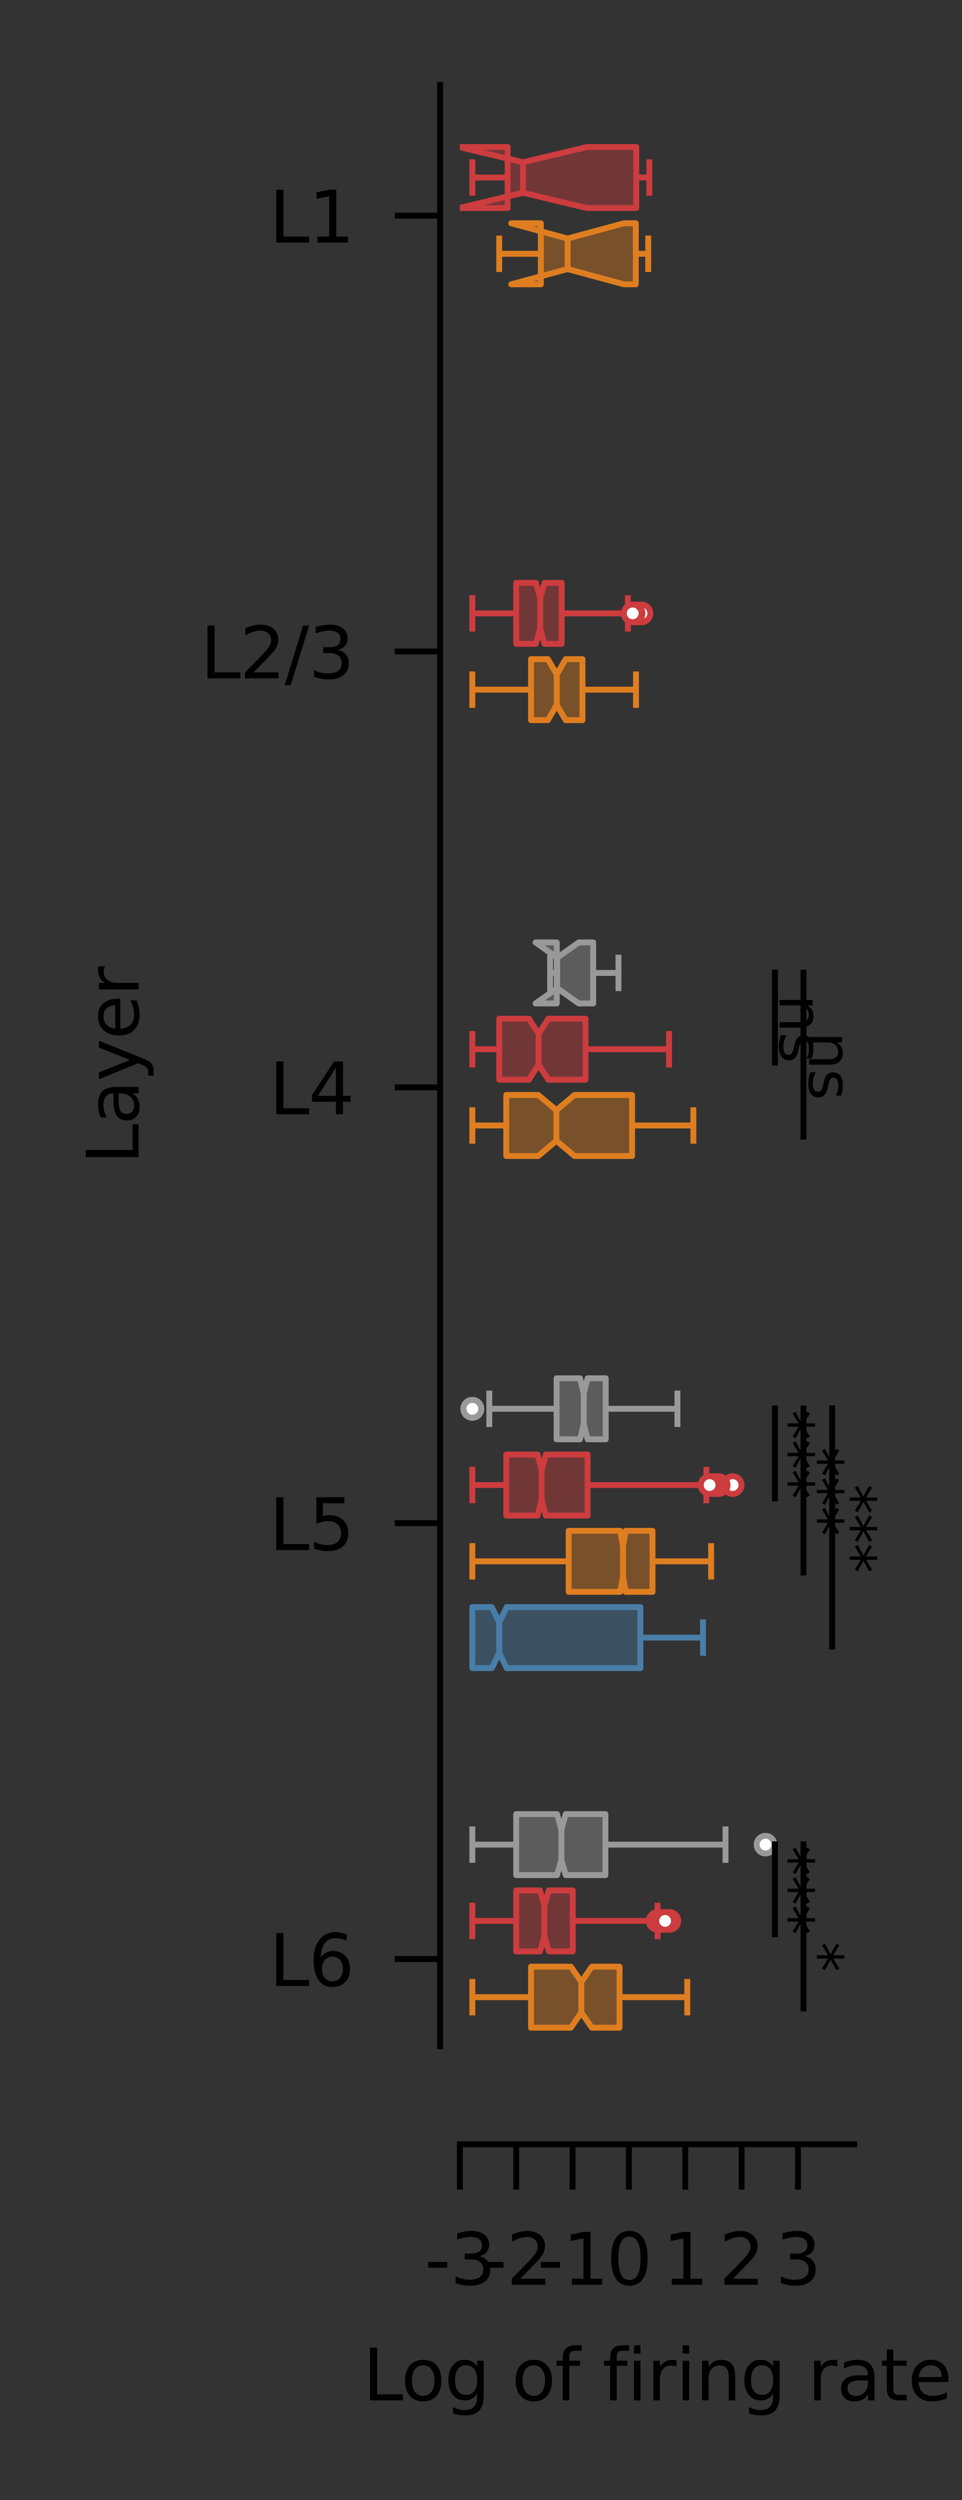 <?xml version="1.0" encoding="utf-8" standalone="no"?>
<!DOCTYPE svg PUBLIC "-//W3C//DTD SVG 1.1//EN"
  "http://www.w3.org/Graphics/SVG/1.1/DTD/svg11.dtd">
<svg xmlns:xlink="http://www.w3.org/1999/xlink" width="81.652pt" height="212pt" viewBox="0 0 81.652 212" xmlns="http://www.w3.org/2000/svg" version="1.1">
 <rect x="0" y="0" width="81.652" height="212" fill="#333333" stroke="none"/>
 <defs>
  <style type="text/css">*{stroke-linejoin: round; stroke-linecap: butt}</style>
 </defs>
 <g id="figure_1">
  <g id="patch_1">
   <path d="M -0 212 
L 81.652 212 
L 81.652 0 
L -0 0 
L -0 212 
z
" style="fill: none"/>
  </g>
  <g id="axes_1">
   <g id="patch_2">
    <path d="M 39.03 173.52 
L 72.51 173.52 
L 72.51 7.2 
L 39.03 7.2 
L 39.03 173.52 
z
" style="fill: none"/>
   </g>
   <g id="patch_3">
    <path d="M 53.379 18.288 
L 53.379 18.288 
L 53.379 18.288 
L 53.379 18.288 
z
" clip-path="url(#pc6fe5e6753)" style="fill: #999999; stroke: #484848; stroke-width: 0.5; stroke-linejoin: miter"/>
   </g>
   <g id="patch_4">
    <path d="M 53.379 18.288 
L 53.379 18.288 
L 53.379 18.288 
L 53.379 18.288 
z
" clip-path="url(#pc6fe5e6753)" style="fill: #cd3c3e; stroke: #484848; stroke-width: 0.5; stroke-linejoin: miter"/>
   </g>
   <g id="patch_5">
    <path d="M 53.379 18.288 
L 53.379 18.288 
L 53.379 18.288 
L 53.379 18.288 
z
" clip-path="url(#pc6fe5e6753)" style="fill: #df7e20; stroke: #484848; stroke-width: 0.5; stroke-linejoin: miter"/>
   </g>
   <g id="patch_6">
    <path d="M 53.379 18.288 
L 53.379 18.288 
L 53.379 18.288 
L 53.379 18.288 
z
" clip-path="url(#pc6fe5e6753)" style="fill: #487ea8; stroke: #484848; stroke-width: 0.5; stroke-linejoin: miter"/>
   </g>
   <g id="matplotlib.axis_1">
    <g id="xtick_1">
     <g id="line2d_1">
      <defs>
       <path id="m3e79d23e40" d="M 0 0 
L 0 3.85 
" style="stroke: #000000; stroke-width: 0.5"/>
      </defs>
      <g>
       <use xlink:href="#m3e79d23e40" x="39.03" y="181.836" style="stroke: #000000; stroke-width: 0.5"/>
      </g>
     </g>
     <g id="text_1">
      <!-- -3 -->
      <g transform="translate(36.039 193.745) scale(0.06 -0.06)">
       <defs>
        <path id="DejaVuSans-2d" d="M 313 2009 
L 1997 2009 
L 1997 1497 
L 313 1497 
L 313 2009 
z
" transform="scale(0.016)"/>
        <path id="DejaVuSans-33" d="M 2597 2516 
Q 3050 2419 3304 2112 
Q 3559 1806 3559 1356 
Q 3559 666 3084 287 
Q 2609 -91 1734 -91 
Q 1441 -91 1130 -33 
Q 819 25 488 141 
L 488 750 
Q 750 597 1062 519 
Q 1375 441 1716 441 
Q 2309 441 2620 675 
Q 2931 909 2931 1356 
Q 2931 1769 2642 2001 
Q 2353 2234 1838 2234 
L 1294 2234 
L 1294 2753 
L 1863 2753 
Q 2328 2753 2575 2939 
Q 2822 3125 2822 3475 
Q 2822 3834 2567 4026 
Q 2313 4219 1838 4219 
Q 1578 4219 1281 4162 
Q 984 4106 628 3988 
L 628 4550 
Q 988 4650 1302 4700 
Q 1616 4750 1894 4750 
Q 2613 4750 3031 4423 
Q 3450 4097 3450 3541 
Q 3450 3153 3228 2886 
Q 3006 2619 2597 2516 
z
" transform="scale(0.016)"/>
       </defs>
       <use xlink:href="#DejaVuSans-2d"/>
       <use xlink:href="#DejaVuSans-33" x="36.084"/>
      </g>
     </g>
    </g>
    <g id="xtick_2">
     <g id="line2d_2">
      <g>
       <use xlink:href="#m3e79d23e40" x="43.813" y="181.836" style="stroke: #000000; stroke-width: 0.5"/>
      </g>
     </g>
     <g id="text_2">
      <!-- -2 -->
      <g transform="translate(40.822 193.745) scale(0.06 -0.06)">
       <defs>
        <path id="DejaVuSans-32" d="M 1228 531 
L 3431 531 
L 3431 0 
L 469 0 
L 469 531 
Q 828 903 1448 1529 
Q 2069 2156 2228 2338 
Q 2531 2678 2651 2914 
Q 2772 3150 2772 3378 
Q 2772 3750 2511 3984 
Q 2250 4219 1831 4219 
Q 1534 4219 1204 4116 
Q 875 4013 500 3803 
L 500 4441 
Q 881 4594 1212 4672 
Q 1544 4750 1819 4750 
Q 2544 4750 2975 4387 
Q 3406 4025 3406 3419 
Q 3406 3131 3298 2873 
Q 3191 2616 2906 2266 
Q 2828 2175 2409 1742 
Q 1991 1309 1228 531 
z
" transform="scale(0.016)"/>
       </defs>
       <use xlink:href="#DejaVuSans-2d"/>
       <use xlink:href="#DejaVuSans-32" x="36.084"/>
      </g>
     </g>
    </g>
    <g id="xtick_3">
     <g id="line2d_3">
      <g>
       <use xlink:href="#m3e79d23e40" x="48.596" y="181.836" style="stroke: #000000; stroke-width: 0.5"/>
      </g>
     </g>
     <g id="text_3">
      <!-- -1 -->
      <g transform="translate(45.605 193.745) scale(0.06 -0.06)">
       <defs>
        <path id="DejaVuSans-31" d="M 794 531 
L 1825 531 
L 1825 4091 
L 703 3866 
L 703 4441 
L 1819 4666 
L 2450 4666 
L 2450 531 
L 3481 531 
L 3481 0 
L 794 0 
L 794 531 
z
" transform="scale(0.016)"/>
       </defs>
       <use xlink:href="#DejaVuSans-2d"/>
       <use xlink:href="#DejaVuSans-31" x="36.084"/>
      </g>
     </g>
    </g>
    <g id="xtick_4">
     <g id="line2d_4">
      <g>
       <use xlink:href="#m3e79d23e40" x="53.379" y="181.836" style="stroke: #000000; stroke-width: 0.5"/>
      </g>
     </g>
     <g id="text_4">
      <!-- 0 -->
      <g transform="translate(51.47 193.745) scale(0.06 -0.06)">
       <defs>
        <path id="DejaVuSans-30" d="M 2034 4250 
Q 1547 4250 1301 3770 
Q 1056 3291 1056 2328 
Q 1056 1369 1301 889 
Q 1547 409 2034 409 
Q 2525 409 2770 889 
Q 3016 1369 3016 2328 
Q 3016 3291 2770 3770 
Q 2525 4250 2034 4250 
z
M 2034 4750 
Q 2819 4750 3233 4129 
Q 3647 3509 3647 2328 
Q 3647 1150 3233 529 
Q 2819 -91 2034 -91 
Q 1250 -91 836 529 
Q 422 1150 422 2328 
Q 422 3509 836 4129 
Q 1250 4750 2034 4750 
z
" transform="scale(0.016)"/>
       </defs>
       <use xlink:href="#DejaVuSans-30"/>
      </g>
     </g>
    </g>
    <g id="xtick_5">
     <g id="line2d_5">
      <g>
       <use xlink:href="#m3e79d23e40" x="58.162" y="181.836" style="stroke: #000000; stroke-width: 0.5"/>
      </g>
     </g>
     <g id="text_5">
      <!-- 1 -->
      <g transform="translate(56.253 193.745) scale(0.06 -0.06)">
       <use xlink:href="#DejaVuSans-31"/>
      </g>
     </g>
    </g>
    <g id="xtick_6">
     <g id="line2d_6">
      <g>
       <use xlink:href="#m3e79d23e40" x="62.945" y="181.836" style="stroke: #000000; stroke-width: 0.5"/>
      </g>
     </g>
     <g id="text_6">
      <!-- 2 -->
      <g transform="translate(61.036 193.745) scale(0.06 -0.06)">
       <use xlink:href="#DejaVuSans-32"/>
      </g>
     </g>
    </g>
    <g id="xtick_7">
     <g id="line2d_7">
      <g>
       <use xlink:href="#m3e79d23e40" x="67.727" y="181.836" style="stroke: #000000; stroke-width: 0.5"/>
      </g>
     </g>
     <g id="text_7">
      <!-- 3 -->
      <g transform="translate(65.819 193.745) scale(0.06 -0.06)">
       <use xlink:href="#DejaVuSans-33"/>
      </g>
     </g>
    </g>
    <g id="text_8">
     <!-- Log of firing rate -->
     <g transform="translate(30.803 203.552) scale(0.06 -0.06)">
      <defs>
       <path id="DejaVuSans-4c" d="M 628 4666 
L 1259 4666 
L 1259 531 
L 3531 531 
L 3531 0 
L 628 0 
L 628 4666 
z
" transform="scale(0.016)"/>
       <path id="DejaVuSans-6f" d="M 1959 3097 
Q 1497 3097 1228 2736 
Q 959 2375 959 1747 
Q 959 1119 1226 758 
Q 1494 397 1959 397 
Q 2419 397 2687 759 
Q 2956 1122 2956 1747 
Q 2956 2369 2687 2733 
Q 2419 3097 1959 3097 
z
M 1959 3584 
Q 2709 3584 3137 3096 
Q 3566 2609 3566 1747 
Q 3566 888 3137 398 
Q 2709 -91 1959 -91 
Q 1206 -91 779 398 
Q 353 888 353 1747 
Q 353 2609 779 3096 
Q 1206 3584 1959 3584 
z
" transform="scale(0.016)"/>
       <path id="DejaVuSans-67" d="M 2906 1791 
Q 2906 2416 2648 2759 
Q 2391 3103 1925 3103 
Q 1463 3103 1205 2759 
Q 947 2416 947 1791 
Q 947 1169 1205 825 
Q 1463 481 1925 481 
Q 2391 481 2648 825 
Q 2906 1169 2906 1791 
z
M 3481 434 
Q 3481 -459 3084 -895 
Q 2688 -1331 1869 -1331 
Q 1566 -1331 1297 -1286 
Q 1028 -1241 775 -1147 
L 775 -588 
Q 1028 -725 1275 -790 
Q 1522 -856 1778 -856 
Q 2344 -856 2625 -561 
Q 2906 -266 2906 331 
L 2906 616 
Q 2728 306 2450 153 
Q 2172 0 1784 0 
Q 1141 0 747 490 
Q 353 981 353 1791 
Q 353 2603 747 3093 
Q 1141 3584 1784 3584 
Q 2172 3584 2450 3431 
Q 2728 3278 2906 2969 
L 2906 3500 
L 3481 3500 
L 3481 434 
z
" transform="scale(0.016)"/>
       <path id="DejaVuSans-20" transform="scale(0.016)"/>
       <path id="DejaVuSans-66" d="M 2375 4863 
L 2375 4384 
L 1825 4384 
Q 1516 4384 1395 4259 
Q 1275 4134 1275 3809 
L 1275 3500 
L 2222 3500 
L 2222 3053 
L 1275 3053 
L 1275 0 
L 697 0 
L 697 3053 
L 147 3053 
L 147 3500 
L 697 3500 
L 697 3744 
Q 697 4328 969 4595 
Q 1241 4863 1831 4863 
L 2375 4863 
z
" transform="scale(0.016)"/>
       <path id="DejaVuSans-69" d="M 603 3500 
L 1178 3500 
L 1178 0 
L 603 0 
L 603 3500 
z
M 603 4863 
L 1178 4863 
L 1178 4134 
L 603 4134 
L 603 4863 
z
" transform="scale(0.016)"/>
       <path id="DejaVuSans-72" d="M 2631 2963 
Q 2534 3019 2420 3045 
Q 2306 3072 2169 3072 
Q 1681 3072 1420 2755 
Q 1159 2438 1159 1844 
L 1159 0 
L 581 0 
L 581 3500 
L 1159 3500 
L 1159 2956 
Q 1341 3275 1631 3429 
Q 1922 3584 2338 3584 
Q 2397 3584 2469 3576 
Q 2541 3569 2628 3553 
L 2631 2963 
z
" transform="scale(0.016)"/>
       <path id="DejaVuSans-6e" d="M 3513 2113 
L 3513 0 
L 2938 0 
L 2938 2094 
Q 2938 2591 2744 2837 
Q 2550 3084 2163 3084 
Q 1697 3084 1428 2787 
Q 1159 2491 1159 1978 
L 1159 0 
L 581 0 
L 581 3500 
L 1159 3500 
L 1159 2956 
Q 1366 3272 1645 3428 
Q 1925 3584 2291 3584 
Q 2894 3584 3203 3211 
Q 3513 2838 3513 2113 
z
" transform="scale(0.016)"/>
       <path id="DejaVuSans-61" d="M 2194 1759 
Q 1497 1759 1228 1600 
Q 959 1441 959 1056 
Q 959 750 1161 570 
Q 1363 391 1709 391 
Q 2188 391 2477 730 
Q 2766 1069 2766 1631 
L 2766 1759 
L 2194 1759 
z
M 3341 1997 
L 3341 0 
L 2766 0 
L 2766 531 
Q 2569 213 2275 61 
Q 1981 -91 1556 -91 
Q 1019 -91 701 211 
Q 384 513 384 1019 
Q 384 1609 779 1909 
Q 1175 2209 1959 2209 
L 2766 2209 
L 2766 2266 
Q 2766 2663 2505 2880 
Q 2244 3097 1772 3097 
Q 1472 3097 1187 3025 
Q 903 2953 641 2809 
L 641 3341 
Q 956 3463 1253 3523 
Q 1550 3584 1831 3584 
Q 2591 3584 2966 3190 
Q 3341 2797 3341 1997 
z
" transform="scale(0.016)"/>
       <path id="DejaVuSans-74" d="M 1172 4494 
L 1172 3500 
L 2356 3500 
L 2356 3053 
L 1172 3053 
L 1172 1153 
Q 1172 725 1289 603 
Q 1406 481 1766 481 
L 2356 481 
L 2356 0 
L 1766 0 
Q 1100 0 847 248 
Q 594 497 594 1153 
L 594 3053 
L 172 3053 
L 172 3500 
L 594 3500 
L 594 4494 
L 1172 4494 
z
" transform="scale(0.016)"/>
       <path id="DejaVuSans-65" d="M 3597 1894 
L 3597 1613 
L 953 1613 
Q 991 1019 1311 708 
Q 1631 397 2203 397 
Q 2534 397 2845 478 
Q 3156 559 3463 722 
L 3463 178 
Q 3153 47 2828 -22 
Q 2503 -91 2169 -91 
Q 1331 -91 842 396 
Q 353 884 353 1716 
Q 353 2575 817 3079 
Q 1281 3584 2069 3584 
Q 2775 3584 3186 3129 
Q 3597 2675 3597 1894 
z
M 3022 2063 
Q 3016 2534 2758 2815 
Q 2500 3097 2075 3097 
Q 1594 3097 1305 2825 
Q 1016 2553 972 2059 
L 3022 2063 
z
" transform="scale(0.016)"/>
      </defs>
      <use xlink:href="#DejaVuSans-4c"/>
      <use xlink:href="#DejaVuSans-6f" x="53.963"/>
      <use xlink:href="#DejaVuSans-67" x="115.145"/>
      <use xlink:href="#DejaVuSans-20" x="178.621"/>
      <use xlink:href="#DejaVuSans-6f" x="210.408"/>
      <use xlink:href="#DejaVuSans-66" x="271.59"/>
      <use xlink:href="#DejaVuSans-20" x="306.795"/>
      <use xlink:href="#DejaVuSans-66" x="338.582"/>
      <use xlink:href="#DejaVuSans-69" x="373.787"/>
      <use xlink:href="#DejaVuSans-72" x="401.57"/>
      <use xlink:href="#DejaVuSans-69" x="442.684"/>
      <use xlink:href="#DejaVuSans-6e" x="470.467"/>
      <use xlink:href="#DejaVuSans-67" x="533.846"/>
      <use xlink:href="#DejaVuSans-20" x="597.322"/>
      <use xlink:href="#DejaVuSans-72" x="629.109"/>
      <use xlink:href="#DejaVuSans-61" x="670.223"/>
      <use xlink:href="#DejaVuSans-74" x="731.502"/>
      <use xlink:href="#DejaVuSans-65" x="770.711"/>
     </g>
    </g>
   </g>
   <g id="matplotlib.axis_2">
    <g id="ytick_1">
     <g id="line2d_8">
      <defs>
       <path id="m3e06962796" d="M 0 0 
L -3.85 0 
" style="stroke: #000000; stroke-width: 0.5"/>
      </defs>
      <g>
       <use xlink:href="#m3e06962796" x="37.356" y="18.288" style="stroke: #000000; stroke-width: 0.5"/>
      </g>
     </g>
     <g id="text_9">
      <!-- L1 -->
      <g transform="translate(22.846 20.568) scale(0.06 -0.06)">
       <use xlink:href="#DejaVuSans-4c"/>
       <use xlink:href="#DejaVuSans-31" x="55.713"/>
      </g>
     </g>
    </g>
    <g id="ytick_2">
     <g id="line2d_9">
      <g>
       <use xlink:href="#m3e06962796" x="37.356" y="55.248" style="stroke: #000000; stroke-width: 0.5"/>
      </g>
     </g>
     <g id="text_10">
      <!-- L2/3 -->
      <g transform="translate(17.007 57.528) scale(0.06 -0.06)">
       <defs>
        <path id="DejaVuSans-2f" d="M 1625 4666 
L 2156 4666 
L 531 -594 
L 0 -594 
L 1625 4666 
z
" transform="scale(0.016)"/>
       </defs>
       <use xlink:href="#DejaVuSans-4c"/>
       <use xlink:href="#DejaVuSans-32" x="55.713"/>
       <use xlink:href="#DejaVuSans-2f" x="119.336"/>
       <use xlink:href="#DejaVuSans-33" x="153.027"/>
      </g>
     </g>
    </g>
    <g id="ytick_3">
     <g id="line2d_10">
      <g>
       <use xlink:href="#m3e06962796" x="37.356" y="92.208" style="stroke: #000000; stroke-width: 0.5"/>
      </g>
     </g>
     <g id="text_11">
      <!-- L4 -->
      <g transform="translate(22.846 94.488) scale(0.06 -0.06)">
       <defs>
        <path id="DejaVuSans-34" d="M 2419 4116 
L 825 1625 
L 2419 1625 
L 2419 4116 
z
M 2253 4666 
L 3047 4666 
L 3047 1625 
L 3713 1625 
L 3713 1100 
L 3047 1100 
L 3047 0 
L 2419 0 
L 2419 1100 
L 313 1100 
L 313 1709 
L 2253 4666 
z
" transform="scale(0.016)"/>
       </defs>
       <use xlink:href="#DejaVuSans-4c"/>
       <use xlink:href="#DejaVuSans-34" x="55.713"/>
      </g>
     </g>
    </g>
    <g id="ytick_4">
     <g id="line2d_11">
      <g>
       <use xlink:href="#m3e06962796" x="37.356" y="129.168" style="stroke: #000000; stroke-width: 0.5"/>
      </g>
     </g>
     <g id="text_12">
      <!-- L5 -->
      <g transform="translate(22.846 131.448) scale(0.06 -0.06)">
       <defs>
        <path id="DejaVuSans-35" d="M 691 4666 
L 3169 4666 
L 3169 4134 
L 1269 4134 
L 1269 2991 
Q 1406 3038 1543 3061 
Q 1681 3084 1819 3084 
Q 2600 3084 3056 2656 
Q 3513 2228 3513 1497 
Q 3513 744 3044 326 
Q 2575 -91 1722 -91 
Q 1428 -91 1123 -41 
Q 819 9 494 109 
L 494 744 
Q 775 591 1075 516 
Q 1375 441 1709 441 
Q 2250 441 2565 725 
Q 2881 1009 2881 1497 
Q 2881 1984 2565 2268 
Q 2250 2553 1709 2553 
Q 1456 2553 1204 2497 
Q 953 2441 691 2322 
L 691 4666 
z
" transform="scale(0.016)"/>
       </defs>
       <use xlink:href="#DejaVuSans-4c"/>
       <use xlink:href="#DejaVuSans-35" x="55.713"/>
      </g>
     </g>
    </g>
    <g id="ytick_5">
     <g id="line2d_12">
      <g>
       <use xlink:href="#m3e06962796" x="37.356" y="166.128" style="stroke: #000000; stroke-width: 0.5"/>
      </g>
     </g>
     <g id="text_13">
      <!-- L6 -->
      <g transform="translate(22.846 168.408) scale(0.06 -0.06)">
       <defs>
        <path id="DejaVuSans-36" d="M 2113 2584 
Q 1688 2584 1439 2293 
Q 1191 2003 1191 1497 
Q 1191 994 1439 701 
Q 1688 409 2113 409 
Q 2538 409 2786 701 
Q 3034 994 3034 1497 
Q 3034 2003 2786 2293 
Q 2538 2584 2113 2584 
z
M 3366 4563 
L 3366 3988 
Q 3128 4100 2886 4159 
Q 2644 4219 2406 4219 
Q 1781 4219 1451 3797 
Q 1122 3375 1075 2522 
Q 1259 2794 1537 2939 
Q 1816 3084 2150 3084 
Q 2853 3084 3261 2657 
Q 3669 2231 3669 1497 
Q 3669 778 3244 343 
Q 2819 -91 2113 -91 
Q 1303 -91 875 529 
Q 447 1150 447 2328 
Q 447 3434 972 4092 
Q 1497 4750 2381 4750 
Q 2619 4750 2861 4703 
Q 3103 4656 3366 4563 
z
" transform="scale(0.016)"/>
       </defs>
       <use xlink:href="#DejaVuSans-4c"/>
       <use xlink:href="#DejaVuSans-36" x="55.713"/>
      </g>
     </g>
    </g>
    <g id="text_14">
     <!-- Layer -->
     <g transform="translate(11.759 98.725) rotate(-90) scale(0.06 -0.06)">
      <defs>
       <path id="DejaVuSans-79" d="M 2059 -325 
Q 1816 -950 1584 -1140 
Q 1353 -1331 966 -1331 
L 506 -1331 
L 506 -850 
L 844 -850 
Q 1081 -850 1212 -737 
Q 1344 -625 1503 -206 
L 1606 56 
L 191 3500 
L 800 3500 
L 1894 763 
L 2988 3500 
L 3597 3500 
L 2059 -325 
z
" transform="scale(0.016)"/>
      </defs>
      <use xlink:href="#DejaVuSans-4c"/>
      <use xlink:href="#DejaVuSans-61" x="55.713"/>
      <use xlink:href="#DejaVuSans-79" x="116.992"/>
      <use xlink:href="#DejaVuSans-65" x="176.172"/>
      <use xlink:href="#DejaVuSans-72" x="237.695"/>
     </g>
    </g>
   </g>
   <g id="patch_7">
    <path d="M 47.257 79.919 
L 47.257 85.093 
L 45.456 85.093 
L 47.29 83.8 
L 49.124 85.093 
L 50.348 85.093 
L 50.348 79.919 
L 49.124 79.919 
L 47.29 81.212 
L 45.456 79.919 
L 47.257 79.919 
z
" clip-path="url(#pc6fe5e6753)" style="fill: #999999; fill-opacity: 0.4; stroke: #999999; stroke-width: 0.5; stroke-linejoin: miter"/>
   </g>
   <g id="line2d_13">
    <path d="M 47.257 82.506 
L 46.693 82.506 
" clip-path="url(#pc6fe5e6753)" style="fill: none; stroke: #999999; stroke-width: 0.5"/>
   </g>
   <g id="line2d_14">
    <path d="M 50.348 82.506 
L 52.495 82.506 
" clip-path="url(#pc6fe5e6753)" style="fill: none; stroke: #999999; stroke-width: 0.5"/>
   </g>
   <g id="line2d_15">
    <path d="M 46.693 81.212 
L 46.693 83.8 
" clip-path="url(#pc6fe5e6753)" style="fill: none; stroke: #999999; stroke-width: 0.5; stroke-linecap: square"/>
   </g>
   <g id="line2d_16">
    <path d="M 52.495 81.212 
L 52.495 83.8 
" clip-path="url(#pc6fe5e6753)" style="fill: none; stroke: #999999; stroke-width: 0.5; stroke-linecap: square"/>
   </g>
   <g id="line2d_17"/>
   <g id="patch_8">
    <path d="M 47.241 116.879 
L 47.241 122.053 
L 49.229 122.053 
L 49.55 120.76 
L 49.872 122.053 
L 51.41 122.053 
L 51.41 116.879 
L 49.872 116.879 
L 49.55 118.172 
L 49.229 116.879 
L 47.241 116.879 
z
" clip-path="url(#pc6fe5e6753)" style="fill: #999999; fill-opacity: 0.4; stroke: #999999; stroke-width: 0.5; stroke-linejoin: miter"/>
   </g>
   <g id="line2d_18">
    <path d="M 47.241 119.466 
L 41.531 119.466 
" clip-path="url(#pc6fe5e6753)" style="fill: none; stroke: #999999; stroke-width: 0.5"/>
   </g>
   <g id="line2d_19">
    <path d="M 51.41 119.466 
L 57.498 119.466 
" clip-path="url(#pc6fe5e6753)" style="fill: none; stroke: #999999; stroke-width: 0.5"/>
   </g>
   <g id="line2d_20">
    <path d="M 41.531 118.172 
L 41.531 120.76 
" clip-path="url(#pc6fe5e6753)" style="fill: none; stroke: #999999; stroke-width: 0.5; stroke-linecap: square"/>
   </g>
   <g id="line2d_21">
    <path d="M 57.498 118.172 
L 57.498 120.76 
" clip-path="url(#pc6fe5e6753)" style="fill: none; stroke: #999999; stroke-width: 0.5; stroke-linecap: square"/>
   </g>
   <g id="line2d_22">
    <defs>
     <path id="mc6a89e7eda" d="M 0 0.75 
C 0.199 0.75 0.39 0.671 0.53 0.53 
C 0.671 0.39 0.75 0.199 0.75 0 
C 0.75 -0.199 0.671 -0.39 0.53 -0.53 
C 0.39 -0.671 0.199 -0.75 0 -0.75 
C -0.199 -0.75 -0.39 -0.671 -0.53 -0.53 
C -0.671 -0.39 -0.75 -0.199 -0.75 0 
C -0.75 0.199 -0.671 0.39 -0.53 0.53 
C -0.39 0.671 -0.199 0.75 0 0.75 
z
" style="stroke: #999999; stroke-width: 0.5"/>
    </defs>
    <g clip-path="url(#pc6fe5e6753)">
     <use xlink:href="#mc6a89e7eda" x="40.091" y="119.466" style="fill: #ffffff; stroke: #999999; stroke-width: 0.5"/>
     <use xlink:href="#mc6a89e7eda" x="40.091" y="119.466" style="fill: #ffffff; stroke: #999999; stroke-width: 0.5"/>
     <use xlink:href="#mc6a89e7eda" x="40.091" y="119.466" style="fill: #ffffff; stroke: #999999; stroke-width: 0.5"/>
     <use xlink:href="#mc6a89e7eda" x="40.091" y="119.466" style="fill: #ffffff; stroke: #999999; stroke-width: 0.5"/>
     <use xlink:href="#mc6a89e7eda" x="40.091" y="119.466" style="fill: #ffffff; stroke: #999999; stroke-width: 0.5"/>
     <use xlink:href="#mc6a89e7eda" x="40.091" y="119.466" style="fill: #ffffff; stroke: #999999; stroke-width: 0.5"/>
     <use xlink:href="#mc6a89e7eda" x="40.091" y="119.466" style="fill: #ffffff; stroke: #999999; stroke-width: 0.5"/>
     <use xlink:href="#mc6a89e7eda" x="40.091" y="119.466" style="fill: #ffffff; stroke: #999999; stroke-width: 0.5"/>
     <use xlink:href="#mc6a89e7eda" x="40.091" y="119.466" style="fill: #ffffff; stroke: #999999; stroke-width: 0.5"/>
     <use xlink:href="#mc6a89e7eda" x="40.091" y="119.466" style="fill: #ffffff; stroke: #999999; stroke-width: 0.5"/>
     <use xlink:href="#mc6a89e7eda" x="40.091" y="119.466" style="fill: #ffffff; stroke: #999999; stroke-width: 0.5"/>
     <use xlink:href="#mc6a89e7eda" x="40.091" y="119.466" style="fill: #ffffff; stroke: #999999; stroke-width: 0.5"/>
     <use xlink:href="#mc6a89e7eda" x="40.091" y="119.466" style="fill: #ffffff; stroke: #999999; stroke-width: 0.5"/>
     <use xlink:href="#mc6a89e7eda" x="40.091" y="119.466" style="fill: #ffffff; stroke: #999999; stroke-width: 0.5"/>
    </g>
   </g>
   <g id="patch_9">
    <path d="M 43.813 153.839 
L 43.813 159.013 
L 47.278 159.013 
L 47.647 157.72 
L 48.017 159.013 
L 51.385 159.013 
L 51.385 153.839 
L 48.017 153.839 
L 47.647 155.132 
L 47.278 153.839 
L 43.813 153.839 
z
" clip-path="url(#pc6fe5e6753)" style="fill: #999999; fill-opacity: 0.4; stroke: #999999; stroke-width: 0.5; stroke-linejoin: miter"/>
   </g>
   <g id="line2d_23">
    <path d="M 43.813 156.426 
L 40.091 156.426 
" clip-path="url(#pc6fe5e6753)" style="fill: none; stroke: #999999; stroke-width: 0.5"/>
   </g>
   <g id="line2d_24">
    <path d="M 51.385 156.426 
L 61.579 156.426 
" clip-path="url(#pc6fe5e6753)" style="fill: none; stroke: #999999; stroke-width: 0.5"/>
   </g>
   <g id="line2d_25">
    <path d="M 40.091 155.132 
L 40.091 157.72 
" clip-path="url(#pc6fe5e6753)" style="fill: none; stroke: #999999; stroke-width: 0.5; stroke-linecap: square"/>
   </g>
   <g id="line2d_26">
    <path d="M 61.579 155.132 
L 61.579 157.72 
" clip-path="url(#pc6fe5e6753)" style="fill: none; stroke: #999999; stroke-width: 0.5; stroke-linecap: square"/>
   </g>
   <g id="line2d_27">
    <g clip-path="url(#pc6fe5e6753)">
     <use xlink:href="#mc6a89e7eda" x="64.975" y="156.426" style="fill: #ffffff; stroke: #999999; stroke-width: 0.5"/>
    </g>
   </g>
   <g id="patch_10">
    <path d="M 43.087 12.467 
L 43.087 17.641 
L 38.974 17.641 
L 44.394 16.348 
L 49.815 17.641 
L 54.005 17.641 
L 54.005 12.467 
L 49.815 12.467 
L 44.394 13.76 
L 38.974 12.467 
L 43.087 12.467 
z
" clip-path="url(#pc6fe5e6753)" style="fill: #cd3c3e; fill-opacity: 0.4; stroke: #cd3c3e; stroke-width: 0.5; stroke-linejoin: miter"/>
   </g>
   <g id="line2d_28">
    <path d="M 43.087 15.054 
L 40.091 15.054 
" clip-path="url(#pc6fe5e6753)" style="fill: none; stroke: #cd3c3e; stroke-width: 0.5"/>
   </g>
   <g id="line2d_29">
    <path d="M 54.005 15.054 
L 55.113 15.054 
" clip-path="url(#pc6fe5e6753)" style="fill: none; stroke: #cd3c3e; stroke-width: 0.5"/>
   </g>
   <g id="line2d_30">
    <path d="M 40.091 13.76 
L 40.091 16.348 
" clip-path="url(#pc6fe5e6753)" style="fill: none; stroke: #cd3c3e; stroke-width: 0.5; stroke-linecap: square"/>
   </g>
   <g id="line2d_31">
    <path d="M 55.113 13.76 
L 55.113 16.348 
" clip-path="url(#pc6fe5e6753)" style="fill: none; stroke: #cd3c3e; stroke-width: 0.5; stroke-linecap: square"/>
   </g>
   <g id="line2d_32"/>
   <g id="patch_11">
    <path d="M 43.813 49.427 
L 43.813 54.601 
L 45.482 54.601 
L 45.85 53.308 
L 46.219 54.601 
L 47.674 54.601 
L 47.674 49.427 
L 46.219 49.427 
L 45.85 50.72 
L 45.482 49.427 
L 43.813 49.427 
z
" clip-path="url(#pc6fe5e6753)" style="fill: #cd3c3e; fill-opacity: 0.4; stroke: #cd3c3e; stroke-width: 0.5; stroke-linejoin: miter"/>
   </g>
   <g id="line2d_33">
    <path d="M 43.813 52.014 
L 40.091 52.014 
" clip-path="url(#pc6fe5e6753)" style="fill: none; stroke: #cd3c3e; stroke-width: 0.5"/>
   </g>
   <g id="line2d_34">
    <path d="M 47.674 52.014 
L 53.294 52.014 
" clip-path="url(#pc6fe5e6753)" style="fill: none; stroke: #cd3c3e; stroke-width: 0.5"/>
   </g>
   <g id="line2d_35">
    <path d="M 40.091 50.72 
L 40.091 53.308 
" clip-path="url(#pc6fe5e6753)" style="fill: none; stroke: #cd3c3e; stroke-width: 0.5; stroke-linecap: square"/>
   </g>
   <g id="line2d_36">
    <path d="M 53.294 50.72 
L 53.294 53.308 
" clip-path="url(#pc6fe5e6753)" style="fill: none; stroke: #cd3c3e; stroke-width: 0.5; stroke-linecap: square"/>
   </g>
   <g id="line2d_37">
    <defs>
     <path id="m6bf836d100" d="M 0 0.75 
C 0.199 0.75 0.39 0.671 0.53 0.53 
C 0.671 0.39 0.75 0.199 0.75 0 
C 0.75 -0.199 0.671 -0.39 0.53 -0.53 
C 0.39 -0.671 0.199 -0.75 0 -0.75 
C -0.199 -0.75 -0.39 -0.671 -0.53 -0.53 
C -0.671 -0.39 -0.75 -0.199 -0.75 0 
C -0.75 0.199 -0.671 0.39 -0.53 0.53 
C -0.39 0.671 -0.199 0.75 0 0.75 
z
" style="stroke: #cd3c3e; stroke-width: 0.5"/>
    </defs>
    <g clip-path="url(#pc6fe5e6753)">
     <use xlink:href="#m6bf836d100" x="54.038" y="52.014" style="fill: #ffffff; stroke: #cd3c3e; stroke-width: 0.5"/>
     <use xlink:href="#m6bf836d100" x="54.408" y="52.014" style="fill: #ffffff; stroke: #cd3c3e; stroke-width: 0.5"/>
     <use xlink:href="#m6bf836d100" x="54.448" y="52.014" style="fill: #ffffff; stroke: #cd3c3e; stroke-width: 0.5"/>
     <use xlink:href="#m6bf836d100" x="53.78" y="52.014" style="fill: #ffffff; stroke: #cd3c3e; stroke-width: 0.5"/>
     <use xlink:href="#m6bf836d100" x="53.702" y="52.014" style="fill: #ffffff; stroke: #cd3c3e; stroke-width: 0.5"/>
    </g>
   </g>
   <g id="patch_12">
    <path d="M 42.373 86.387 
L 42.373 91.561 
L 44.897 91.561 
L 45.716 90.268 
L 46.536 91.561 
L 49.698 91.561 
L 49.698 86.387 
L 46.536 86.387 
L 45.716 87.68 
L 44.897 86.387 
L 42.373 86.387 
z
" clip-path="url(#pc6fe5e6753)" style="fill: #cd3c3e; fill-opacity: 0.4; stroke: #cd3c3e; stroke-width: 0.5; stroke-linejoin: miter"/>
   </g>
   <g id="line2d_38">
    <path d="M 42.373 88.974 
L 40.091 88.974 
" clip-path="url(#pc6fe5e6753)" style="fill: none; stroke: #cd3c3e; stroke-width: 0.5"/>
   </g>
   <g id="line2d_39">
    <path d="M 49.698 88.974 
L 56.786 88.974 
" clip-path="url(#pc6fe5e6753)" style="fill: none; stroke: #cd3c3e; stroke-width: 0.5"/>
   </g>
   <g id="line2d_40">
    <path d="M 40.091 87.68 
L 40.091 90.268 
" clip-path="url(#pc6fe5e6753)" style="fill: none; stroke: #cd3c3e; stroke-width: 0.5; stroke-linecap: square"/>
   </g>
   <g id="line2d_41">
    <path d="M 56.786 87.68 
L 56.786 90.268 
" clip-path="url(#pc6fe5e6753)" style="fill: none; stroke: #cd3c3e; stroke-width: 0.5; stroke-linecap: square"/>
   </g>
   <g id="line2d_42"/>
   <g id="patch_13">
    <path d="M 42.971 123.347 
L 42.971 128.521 
L 45.621 128.521 
L 45.976 127.228 
L 46.332 128.521 
L 49.874 128.521 
L 49.874 123.347 
L 46.332 123.347 
L 45.976 124.64 
L 45.621 123.347 
L 42.971 123.347 
z
" clip-path="url(#pc6fe5e6753)" style="fill: #cd3c3e; fill-opacity: 0.4; stroke: #cd3c3e; stroke-width: 0.5; stroke-linejoin: miter"/>
   </g>
   <g id="line2d_43">
    <path d="M 42.971 125.934 
L 40.091 125.934 
" clip-path="url(#pc6fe5e6753)" style="fill: none; stroke: #cd3c3e; stroke-width: 0.5"/>
   </g>
   <g id="line2d_44">
    <path d="M 49.874 125.934 
L 59.954 125.934 
" clip-path="url(#pc6fe5e6753)" style="fill: none; stroke: #cd3c3e; stroke-width: 0.5"/>
   </g>
   <g id="line2d_45">
    <path d="M 40.091 124.64 
L 40.091 127.228 
" clip-path="url(#pc6fe5e6753)" style="fill: none; stroke: #cd3c3e; stroke-width: 0.5; stroke-linecap: square"/>
   </g>
   <g id="line2d_46">
    <path d="M 59.954 124.64 
L 59.954 127.228 
" clip-path="url(#pc6fe5e6753)" style="fill: none; stroke: #cd3c3e; stroke-width: 0.5; stroke-linecap: square"/>
   </g>
   <g id="line2d_47">
    <g clip-path="url(#pc6fe5e6753)">
     <use xlink:href="#m6bf836d100" x="60.956" y="125.934" style="fill: #ffffff; stroke: #cd3c3e; stroke-width: 0.5"/>
     <use xlink:href="#m6bf836d100" x="62.187" y="125.934" style="fill: #ffffff; stroke: #cd3c3e; stroke-width: 0.5"/>
     <use xlink:href="#m6bf836d100" x="60.752" y="125.934" style="fill: #ffffff; stroke: #cd3c3e; stroke-width: 0.5"/>
     <use xlink:href="#m6bf836d100" x="60.722" y="125.934" style="fill: #ffffff; stroke: #cd3c3e; stroke-width: 0.5"/>
     <use xlink:href="#m6bf836d100" x="61.005" y="125.934" style="fill: #ffffff; stroke: #cd3c3e; stroke-width: 0.5"/>
     <use xlink:href="#m6bf836d100" x="60.567" y="125.934" style="fill: #ffffff; stroke: #cd3c3e; stroke-width: 0.5"/>
     <use xlink:href="#m6bf836d100" x="60.665" y="125.934" style="fill: #ffffff; stroke: #cd3c3e; stroke-width: 0.5"/>
     <use xlink:href="#m6bf836d100" x="60.231" y="125.934" style="fill: #ffffff; stroke: #cd3c3e; stroke-width: 0.5"/>
    </g>
   </g>
   <g id="patch_14">
    <path d="M 43.813 160.307 
L 43.813 165.481 
L 45.83 165.481 
L 46.207 164.188 
L 46.585 165.481 
L 48.613 165.481 
L 48.613 160.307 
L 46.585 160.307 
L 46.207 161.6 
L 45.83 160.307 
L 43.813 160.307 
z
" clip-path="url(#pc6fe5e6753)" style="fill: #cd3c3e; fill-opacity: 0.4; stroke: #cd3c3e; stroke-width: 0.5; stroke-linejoin: miter"/>
   </g>
   <g id="line2d_48">
    <path d="M 43.813 162.894 
L 40.091 162.894 
" clip-path="url(#pc6fe5e6753)" style="fill: none; stroke: #cd3c3e; stroke-width: 0.5"/>
   </g>
   <g id="line2d_49">
    <path d="M 48.613 162.894 
L 55.811 162.894 
" clip-path="url(#pc6fe5e6753)" style="fill: none; stroke: #cd3c3e; stroke-width: 0.5"/>
   </g>
   <g id="line2d_50">
    <path d="M 40.091 161.6 
L 40.091 164.188 
" clip-path="url(#pc6fe5e6753)" style="fill: none; stroke: #cd3c3e; stroke-width: 0.5; stroke-linecap: square"/>
   </g>
   <g id="line2d_51">
    <path d="M 55.811 161.6 
L 55.811 164.188 
" clip-path="url(#pc6fe5e6753)" style="fill: none; stroke: #cd3c3e; stroke-width: 0.5; stroke-linecap: square"/>
   </g>
   <g id="line2d_52">
    <g clip-path="url(#pc6fe5e6753)">
     <use xlink:href="#m6bf836d100" x="56.651" y="162.894" style="fill: #ffffff; stroke: #cd3c3e; stroke-width: 0.5"/>
     <use xlink:href="#m6bf836d100" x="55.826" y="162.894" style="fill: #ffffff; stroke: #cd3c3e; stroke-width: 0.5"/>
     <use xlink:href="#m6bf836d100" x="55.852" y="162.894" style="fill: #ffffff; stroke: #cd3c3e; stroke-width: 0.5"/>
     <use xlink:href="#m6bf836d100" x="55.823" y="162.894" style="fill: #ffffff; stroke: #cd3c3e; stroke-width: 0.5"/>
     <use xlink:href="#m6bf836d100" x="56.659" y="162.894" style="fill: #ffffff; stroke: #cd3c3e; stroke-width: 0.5"/>
     <use xlink:href="#m6bf836d100" x="56.819" y="162.894" style="fill: #ffffff; stroke: #cd3c3e; stroke-width: 0.5"/>
     <use xlink:href="#m6bf836d100" x="56.305" y="162.894" style="fill: #ffffff; stroke: #cd3c3e; stroke-width: 0.5"/>
     <use xlink:href="#m6bf836d100" x="56.065" y="162.894" style="fill: #ffffff; stroke: #cd3c3e; stroke-width: 0.5"/>
     <use xlink:href="#m6bf836d100" x="56.452" y="162.894" style="fill: #ffffff; stroke: #cd3c3e; stroke-width: 0.5"/>
    </g>
   </g>
   <g id="patch_15">
    <path d="M 45.906 18.935 
L 45.906 24.109 
L 43.393 24.109 
L 48.175 22.816 
L 52.958 24.109 
L 53.965 24.109 
L 53.965 18.935 
L 52.958 18.935 
L 48.175 20.228 
L 43.393 18.935 
L 45.906 18.935 
z
" clip-path="url(#pc6fe5e6753)" style="fill: #df7e20; fill-opacity: 0.4; stroke: #df7e20; stroke-width: 0.5; stroke-linejoin: miter"/>
   </g>
   <g id="line2d_53">
    <path d="M 45.906 21.522 
L 42.373 21.522 
" clip-path="url(#pc6fe5e6753)" style="fill: none; stroke: #df7e20; stroke-width: 0.5"/>
   </g>
   <g id="line2d_54">
    <path d="M 53.965 21.522 
L 55.018 21.522 
" clip-path="url(#pc6fe5e6753)" style="fill: none; stroke: #df7e20; stroke-width: 0.5"/>
   </g>
   <g id="line2d_55">
    <path d="M 42.373 20.228 
L 42.373 22.816 
" clip-path="url(#pc6fe5e6753)" style="fill: none; stroke: #df7e20; stroke-width: 0.5; stroke-linecap: square"/>
   </g>
   <g id="line2d_56">
    <path d="M 55.018 20.228 
L 55.018 22.816 
" clip-path="url(#pc6fe5e6753)" style="fill: none; stroke: #df7e20; stroke-width: 0.5; stroke-linecap: square"/>
   </g>
   <g id="line2d_57"/>
   <g id="patch_16">
    <path d="M 45.072 55.895 
L 45.072 61.069 
L 46.5 61.069 
L 47.257 59.776 
L 48.014 61.069 
L 49.438 61.069 
L 49.438 55.895 
L 48.014 55.895 
L 47.257 57.188 
L 46.5 55.895 
L 45.072 55.895 
z
" clip-path="url(#pc6fe5e6753)" style="fill: #df7e20; fill-opacity: 0.4; stroke: #df7e20; stroke-width: 0.5; stroke-linejoin: miter"/>
   </g>
   <g id="line2d_58">
    <path d="M 45.072 58.482 
L 40.091 58.482 
" clip-path="url(#pc6fe5e6753)" style="fill: none; stroke: #df7e20; stroke-width: 0.5"/>
   </g>
   <g id="line2d_59">
    <path d="M 49.438 58.482 
L 53.982 58.482 
" clip-path="url(#pc6fe5e6753)" style="fill: none; stroke: #df7e20; stroke-width: 0.5"/>
   </g>
   <g id="line2d_60">
    <path d="M 40.091 57.188 
L 40.091 59.776 
" clip-path="url(#pc6fe5e6753)" style="fill: none; stroke: #df7e20; stroke-width: 0.5; stroke-linecap: square"/>
   </g>
   <g id="line2d_61">
    <path d="M 53.982 57.188 
L 53.982 59.776 
" clip-path="url(#pc6fe5e6753)" style="fill: none; stroke: #df7e20; stroke-width: 0.5; stroke-linecap: square"/>
   </g>
   <g id="line2d_62"/>
   <g id="patch_17">
    <path d="M 42.971 92.855 
L 42.971 98.029 
L 45.687 98.029 
L 47.224 96.736 
L 48.761 98.029 
L 53.649 98.029 
L 53.649 92.855 
L 48.761 92.855 
L 47.224 94.148 
L 45.687 92.855 
L 42.971 92.855 
z
" clip-path="url(#pc6fe5e6753)" style="fill: #df7e20; fill-opacity: 0.4; stroke: #df7e20; stroke-width: 0.5; stroke-linejoin: miter"/>
   </g>
   <g id="line2d_63">
    <path d="M 42.971 95.442 
L 40.091 95.442 
" clip-path="url(#pc6fe5e6753)" style="fill: none; stroke: #df7e20; stroke-width: 0.5"/>
   </g>
   <g id="line2d_64">
    <path d="M 53.649 95.442 
L 58.852 95.442 
" clip-path="url(#pc6fe5e6753)" style="fill: none; stroke: #df7e20; stroke-width: 0.5"/>
   </g>
   <g id="line2d_65">
    <path d="M 40.091 94.148 
L 40.091 96.736 
" clip-path="url(#pc6fe5e6753)" style="fill: none; stroke: #df7e20; stroke-width: 0.5; stroke-linecap: square"/>
   </g>
   <g id="line2d_66">
    <path d="M 58.852 94.148 
L 58.852 96.736 
" clip-path="url(#pc6fe5e6753)" style="fill: none; stroke: #df7e20; stroke-width: 0.5; stroke-linecap: square"/>
   </g>
   <g id="line2d_67"/>
   <g id="patch_18">
    <path d="M 48.268 129.815 
L 48.268 134.989 
L 52.643 134.989 
L 52.878 133.696 
L 53.113 134.989 
L 55.383 134.989 
L 55.383 129.815 
L 53.113 129.815 
L 52.878 131.108 
L 52.643 129.815 
L 48.268 129.815 
z
" clip-path="url(#pc6fe5e6753)" style="fill: #df7e20; fill-opacity: 0.4; stroke: #df7e20; stroke-width: 0.5; stroke-linejoin: miter"/>
   </g>
   <g id="line2d_68">
    <path d="M 48.268 132.402 
L 40.091 132.402 
" clip-path="url(#pc6fe5e6753)" style="fill: none; stroke: #df7e20; stroke-width: 0.5"/>
   </g>
   <g id="line2d_69">
    <path d="M 55.383 132.402 
L 60.36 132.402 
" clip-path="url(#pc6fe5e6753)" style="fill: none; stroke: #df7e20; stroke-width: 0.5"/>
   </g>
   <g id="line2d_70">
    <path d="M 40.091 131.108 
L 40.091 133.696 
" clip-path="url(#pc6fe5e6753)" style="fill: none; stroke: #df7e20; stroke-width: 0.5; stroke-linecap: square"/>
   </g>
   <g id="line2d_71">
    <path d="M 60.36 131.108 
L 60.36 133.696 
" clip-path="url(#pc6fe5e6753)" style="fill: none; stroke: #df7e20; stroke-width: 0.5; stroke-linecap: square"/>
   </g>
   <g id="line2d_72"/>
   <g id="patch_19">
    <path d="M 45.072 166.775 
L 45.072 171.949 
L 48.455 171.949 
L 49.344 170.656 
L 50.233 171.949 
L 52.585 171.949 
L 52.585 166.775 
L 50.233 166.775 
L 49.344 168.068 
L 48.455 166.775 
L 45.072 166.775 
z
" clip-path="url(#pc6fe5e6753)" style="fill: #df7e20; fill-opacity: 0.4; stroke: #df7e20; stroke-width: 0.5; stroke-linejoin: miter"/>
   </g>
   <g id="line2d_73">
    <path d="M 45.072 169.362 
L 40.091 169.362 
" clip-path="url(#pc6fe5e6753)" style="fill: none; stroke: #df7e20; stroke-width: 0.5"/>
   </g>
   <g id="line2d_74">
    <path d="M 52.585 169.362 
L 58.333 169.362 
" clip-path="url(#pc6fe5e6753)" style="fill: none; stroke: #df7e20; stroke-width: 0.5"/>
   </g>
   <g id="line2d_75">
    <path d="M 40.091 168.068 
L 40.091 170.656 
" clip-path="url(#pc6fe5e6753)" style="fill: none; stroke: #df7e20; stroke-width: 0.5; stroke-linecap: square"/>
   </g>
   <g id="line2d_76">
    <path d="M 58.333 168.068 
L 58.333 170.656 
" clip-path="url(#pc6fe5e6753)" style="fill: none; stroke: #df7e20; stroke-width: 0.5; stroke-linecap: square"/>
   </g>
   <g id="line2d_77"/>
   <g id="patch_20">
    <path d="M 40.091 136.283 
L 40.091 141.457 
L 41.741 141.457 
L 42.373 140.164 
L 43.006 141.457 
L 54.356 141.457 
L 54.356 136.283 
L 43.006 136.283 
L 42.373 137.576 
L 41.741 136.283 
L 40.091 136.283 
z
" clip-path="url(#pc6fe5e6753)" style="fill: #487ea8; fill-opacity: 0.4; stroke: #487ea8; stroke-width: 0.5; stroke-linejoin: miter"/>
   </g>
   <g id="line2d_78">
    <path d="M 40.091 138.87 
L 40.091 138.87 
" clip-path="url(#pc6fe5e6753)" style="fill: none; stroke: #487ea8; stroke-width: 0.5"/>
   </g>
   <g id="line2d_79">
    <path d="M 54.356 138.87 
L 59.669 138.87 
" clip-path="url(#pc6fe5e6753)" style="fill: none; stroke: #487ea8; stroke-width: 0.5"/>
   </g>
   <g id="line2d_80">
    <path d="M 40.091 137.576 
L 40.091 140.164 
" clip-path="url(#pc6fe5e6753)" style="fill: none; stroke: #487ea8; stroke-width: 0.5; stroke-linecap: square"/>
   </g>
   <g id="line2d_81">
    <path d="M 59.669 137.576 
L 59.669 140.164 
" clip-path="url(#pc6fe5e6753)" style="fill: none; stroke: #487ea8; stroke-width: 0.5; stroke-linecap: square"/>
   </g>
   <g id="line2d_82"/>
   <g id="LineCollection_1">
    <path d="M 65.775 82.229 
L 65.775 90.36 
" clip-path="url(#pc6fe5e6753)" style="fill: none; stroke: #000000; stroke-width: 0.5"/>
   </g>
   <g id="LineCollection_2">
    <path d="M 68.198 82.229 
L 68.198 96.643 
" clip-path="url(#pc6fe5e6753)" style="fill: none; stroke: #000000; stroke-width: 0.5"/>
   </g>
   <g id="LineCollection_3">
    <path d="M 65.775 119.189 
L 65.775 127.32 
" clip-path="url(#pc6fe5e6753)" style="fill: none; stroke: #000000; stroke-width: 0.5"/>
   </g>
   <g id="LineCollection_4">
    <path d="M 68.198 119.189 
L 68.198 133.603 
" clip-path="url(#pc6fe5e6753)" style="fill: none; stroke: #000000; stroke-width: 0.5"/>
   </g>
   <g id="LineCollection_5">
    <path d="M 70.633 119.189 
L 70.633 139.886 
" clip-path="url(#pc6fe5e6753)" style="fill: none; stroke: #000000; stroke-width: 0.5"/>
   </g>
   <g id="LineCollection_6">
    <path d="M 65.775 156.149 
L 65.775 164.28 
" clip-path="url(#pc6fe5e6753)" style="fill: none; stroke: #000000; stroke-width: 0.5"/>
   </g>
   <g id="LineCollection_7">
    <path d="M 68.198 156.149 
L 68.198 170.563 
" clip-path="url(#pc6fe5e6753)" style="fill: none; stroke: #000000; stroke-width: 0.5"/>
   </g>
   <g id="line2d_83">
    <path d="M 47.29 81.212 
L 47.29 83.8 
" clip-path="url(#pc6fe5e6753)" style="fill: none; stroke: #999999; stroke-width: 0.5"/>
   </g>
   <g id="line2d_84">
    <path d="M 49.55 118.172 
L 49.55 120.76 
" clip-path="url(#pc6fe5e6753)" style="fill: none; stroke: #999999; stroke-width: 0.5"/>
   </g>
   <g id="line2d_85">
    <path d="M 47.647 155.132 
L 47.647 157.72 
" clip-path="url(#pc6fe5e6753)" style="fill: none; stroke: #999999; stroke-width: 0.5"/>
   </g>
   <g id="line2d_86">
    <path d="M 44.394 13.76 
L 44.394 16.348 
" clip-path="url(#pc6fe5e6753)" style="fill: none; stroke: #cd3c3e; stroke-width: 0.5"/>
   </g>
   <g id="line2d_87">
    <path d="M 45.85 50.72 
L 45.85 53.308 
" clip-path="url(#pc6fe5e6753)" style="fill: none; stroke: #cd3c3e; stroke-width: 0.5"/>
   </g>
   <g id="line2d_88">
    <path d="M 45.716 87.68 
L 45.716 90.268 
" clip-path="url(#pc6fe5e6753)" style="fill: none; stroke: #cd3c3e; stroke-width: 0.5"/>
   </g>
   <g id="line2d_89">
    <path d="M 45.976 124.64 
L 45.976 127.228 
" clip-path="url(#pc6fe5e6753)" style="fill: none; stroke: #cd3c3e; stroke-width: 0.5"/>
   </g>
   <g id="line2d_90">
    <path d="M 46.207 161.6 
L 46.207 164.188 
" clip-path="url(#pc6fe5e6753)" style="fill: none; stroke: #cd3c3e; stroke-width: 0.5"/>
   </g>
   <g id="line2d_91">
    <path d="M 48.175 20.228 
L 48.175 22.816 
" clip-path="url(#pc6fe5e6753)" style="fill: none; stroke: #df7e20; stroke-width: 0.5"/>
   </g>
   <g id="line2d_92">
    <path d="M 47.257 57.188 
L 47.257 59.776 
" clip-path="url(#pc6fe5e6753)" style="fill: none; stroke: #df7e20; stroke-width: 0.5"/>
   </g>
   <g id="line2d_93">
    <path d="M 47.224 94.148 
L 47.224 96.736 
" clip-path="url(#pc6fe5e6753)" style="fill: none; stroke: #df7e20; stroke-width: 0.5"/>
   </g>
   <g id="line2d_94">
    <path d="M 52.878 131.108 
L 52.878 133.696 
" clip-path="url(#pc6fe5e6753)" style="fill: none; stroke: #df7e20; stroke-width: 0.5"/>
   </g>
   <g id="line2d_95">
    <path d="M 49.344 168.068 
L 49.344 170.656 
" clip-path="url(#pc6fe5e6753)" style="fill: none; stroke: #df7e20; stroke-width: 0.5"/>
   </g>
   <g id="line2d_96">
    <path d="M 42.373 137.576 
L 42.373 140.164 
" clip-path="url(#pc6fe5e6753)" style="fill: none; stroke: #487ea8; stroke-width: 0.5"/>
   </g>
   <g id="patch_21">
    <path d="M 37.356 173.52 
L 37.356 7.2 
" style="fill: none; stroke: #000000; stroke-width: 0.5; stroke-linejoin: miter; stroke-linecap: square"/>
   </g>
   <g id="patch_22">
    <path d="M 39.03 181.836 
L 72.51 181.836 
" style="fill: none; stroke: #000000; stroke-width: 0.5; stroke-linejoin: miter; stroke-linecap: square"/>
   </g>
   <g id="text_15">
    <!-- ns -->
    <g transform="translate(66.177 84.333) rotate(-270) scale(0.05 -0.05)">
     <defs>
      <path id="DejaVuSans-73" d="M 2834 3397 
L 2834 2853 
Q 2591 2978 2328 3040 
Q 2066 3103 1784 3103 
Q 1356 3103 1142 2972 
Q 928 2841 928 2578 
Q 928 2378 1081 2264 
Q 1234 2150 1697 2047 
L 1894 2003 
Q 2506 1872 2764 1633 
Q 3022 1394 3022 966 
Q 3022 478 2636 193 
Q 2250 -91 1575 -91 
Q 1294 -91 989 -36 
Q 684 19 347 128 
L 347 722 
Q 666 556 975 473 
Q 1284 391 1588 391 
Q 1994 391 2212 530 
Q 2431 669 2431 922 
Q 2431 1156 2273 1281 
Q 2116 1406 1581 1522 
L 1381 1569 
Q 847 1681 609 1914 
Q 372 2147 372 2553 
Q 372 3047 722 3315 
Q 1072 3584 1716 3584 
Q 2034 3584 2315 3537 
Q 2597 3491 2834 3397 
z
" transform="scale(0.016)"/>
     </defs>
     <use xlink:href="#DejaVuSans-6e"/>
     <use xlink:href="#DejaVuSans-73" x="63.379"/>
    </g>
   </g>
   <g id="text_16">
    <!-- ns -->
    <g transform="translate(68.67 87.474) rotate(-270) scale(0.05 -0.05)">
     <use xlink:href="#DejaVuSans-6e"/>
     <use xlink:href="#DejaVuSans-73" x="63.379"/>
    </g>
   </g>
   <g id="text_17">
    <!-- *** -->
    <g transform="translate(65.377 119.566) rotate(-270) scale(0.05 -0.05)">
     <defs>
      <path id="DejaVuSans-2a" d="M 3009 3897 
L 1888 3291 
L 3009 2681 
L 2828 2375 
L 1778 3009 
L 1778 1831 
L 1422 1831 
L 1422 3009 
L 372 2375 
L 191 2681 
L 1313 3291 
L 191 3897 
L 372 4206 
L 1422 3572 
L 1422 4750 
L 1778 4750 
L 1778 3572 
L 2828 4206 
L 3009 3897 
z
" transform="scale(0.016)"/>
     </defs>
     <use xlink:href="#DejaVuSans-2a"/>
     <use xlink:href="#DejaVuSans-2a" x="50"/>
     <use xlink:href="#DejaVuSans-2a" x="100"/>
    </g>
   </g>
   <g id="text_18">
    <!-- *** -->
    <g transform="translate(67.87 122.708) rotate(-270) scale(0.05 -0.05)">
     <use xlink:href="#DejaVuSans-2a"/>
     <use xlink:href="#DejaVuSans-2a" x="50"/>
     <use xlink:href="#DejaVuSans-2a" x="100"/>
    </g>
   </g>
   <g id="text_19">
    <!-- *** -->
    <g transform="translate(70.653 125.849) rotate(-270) scale(0.05 -0.05)">
     <use xlink:href="#DejaVuSans-2a"/>
     <use xlink:href="#DejaVuSans-2a" x="50"/>
     <use xlink:href="#DejaVuSans-2a" x="100"/>
    </g>
   </g>
   <g id="text_20">
    <!-- *** -->
    <g transform="translate(65.377 156.526) rotate(-270) scale(0.05 -0.05)">
     <use xlink:href="#DejaVuSans-2a"/>
     <use xlink:href="#DejaVuSans-2a" x="50"/>
     <use xlink:href="#DejaVuSans-2a" x="100"/>
    </g>
   </g>
   <g id="text_21">
    <!-- * -->
    <g transform="translate(67.87 164.668) rotate(-270) scale(0.05 -0.05)">
     <use xlink:href="#DejaVuSans-2a"/>
    </g>
   </g>
   <g id="legend_1"/>
  </g>
 </g>
 <defs>
  <clipPath id="pc6fe5e6753">
   <rect x="39.03" y="7.2" width="33.48" height="166.32"/>
  </clipPath>
 </defs>
</svg>
